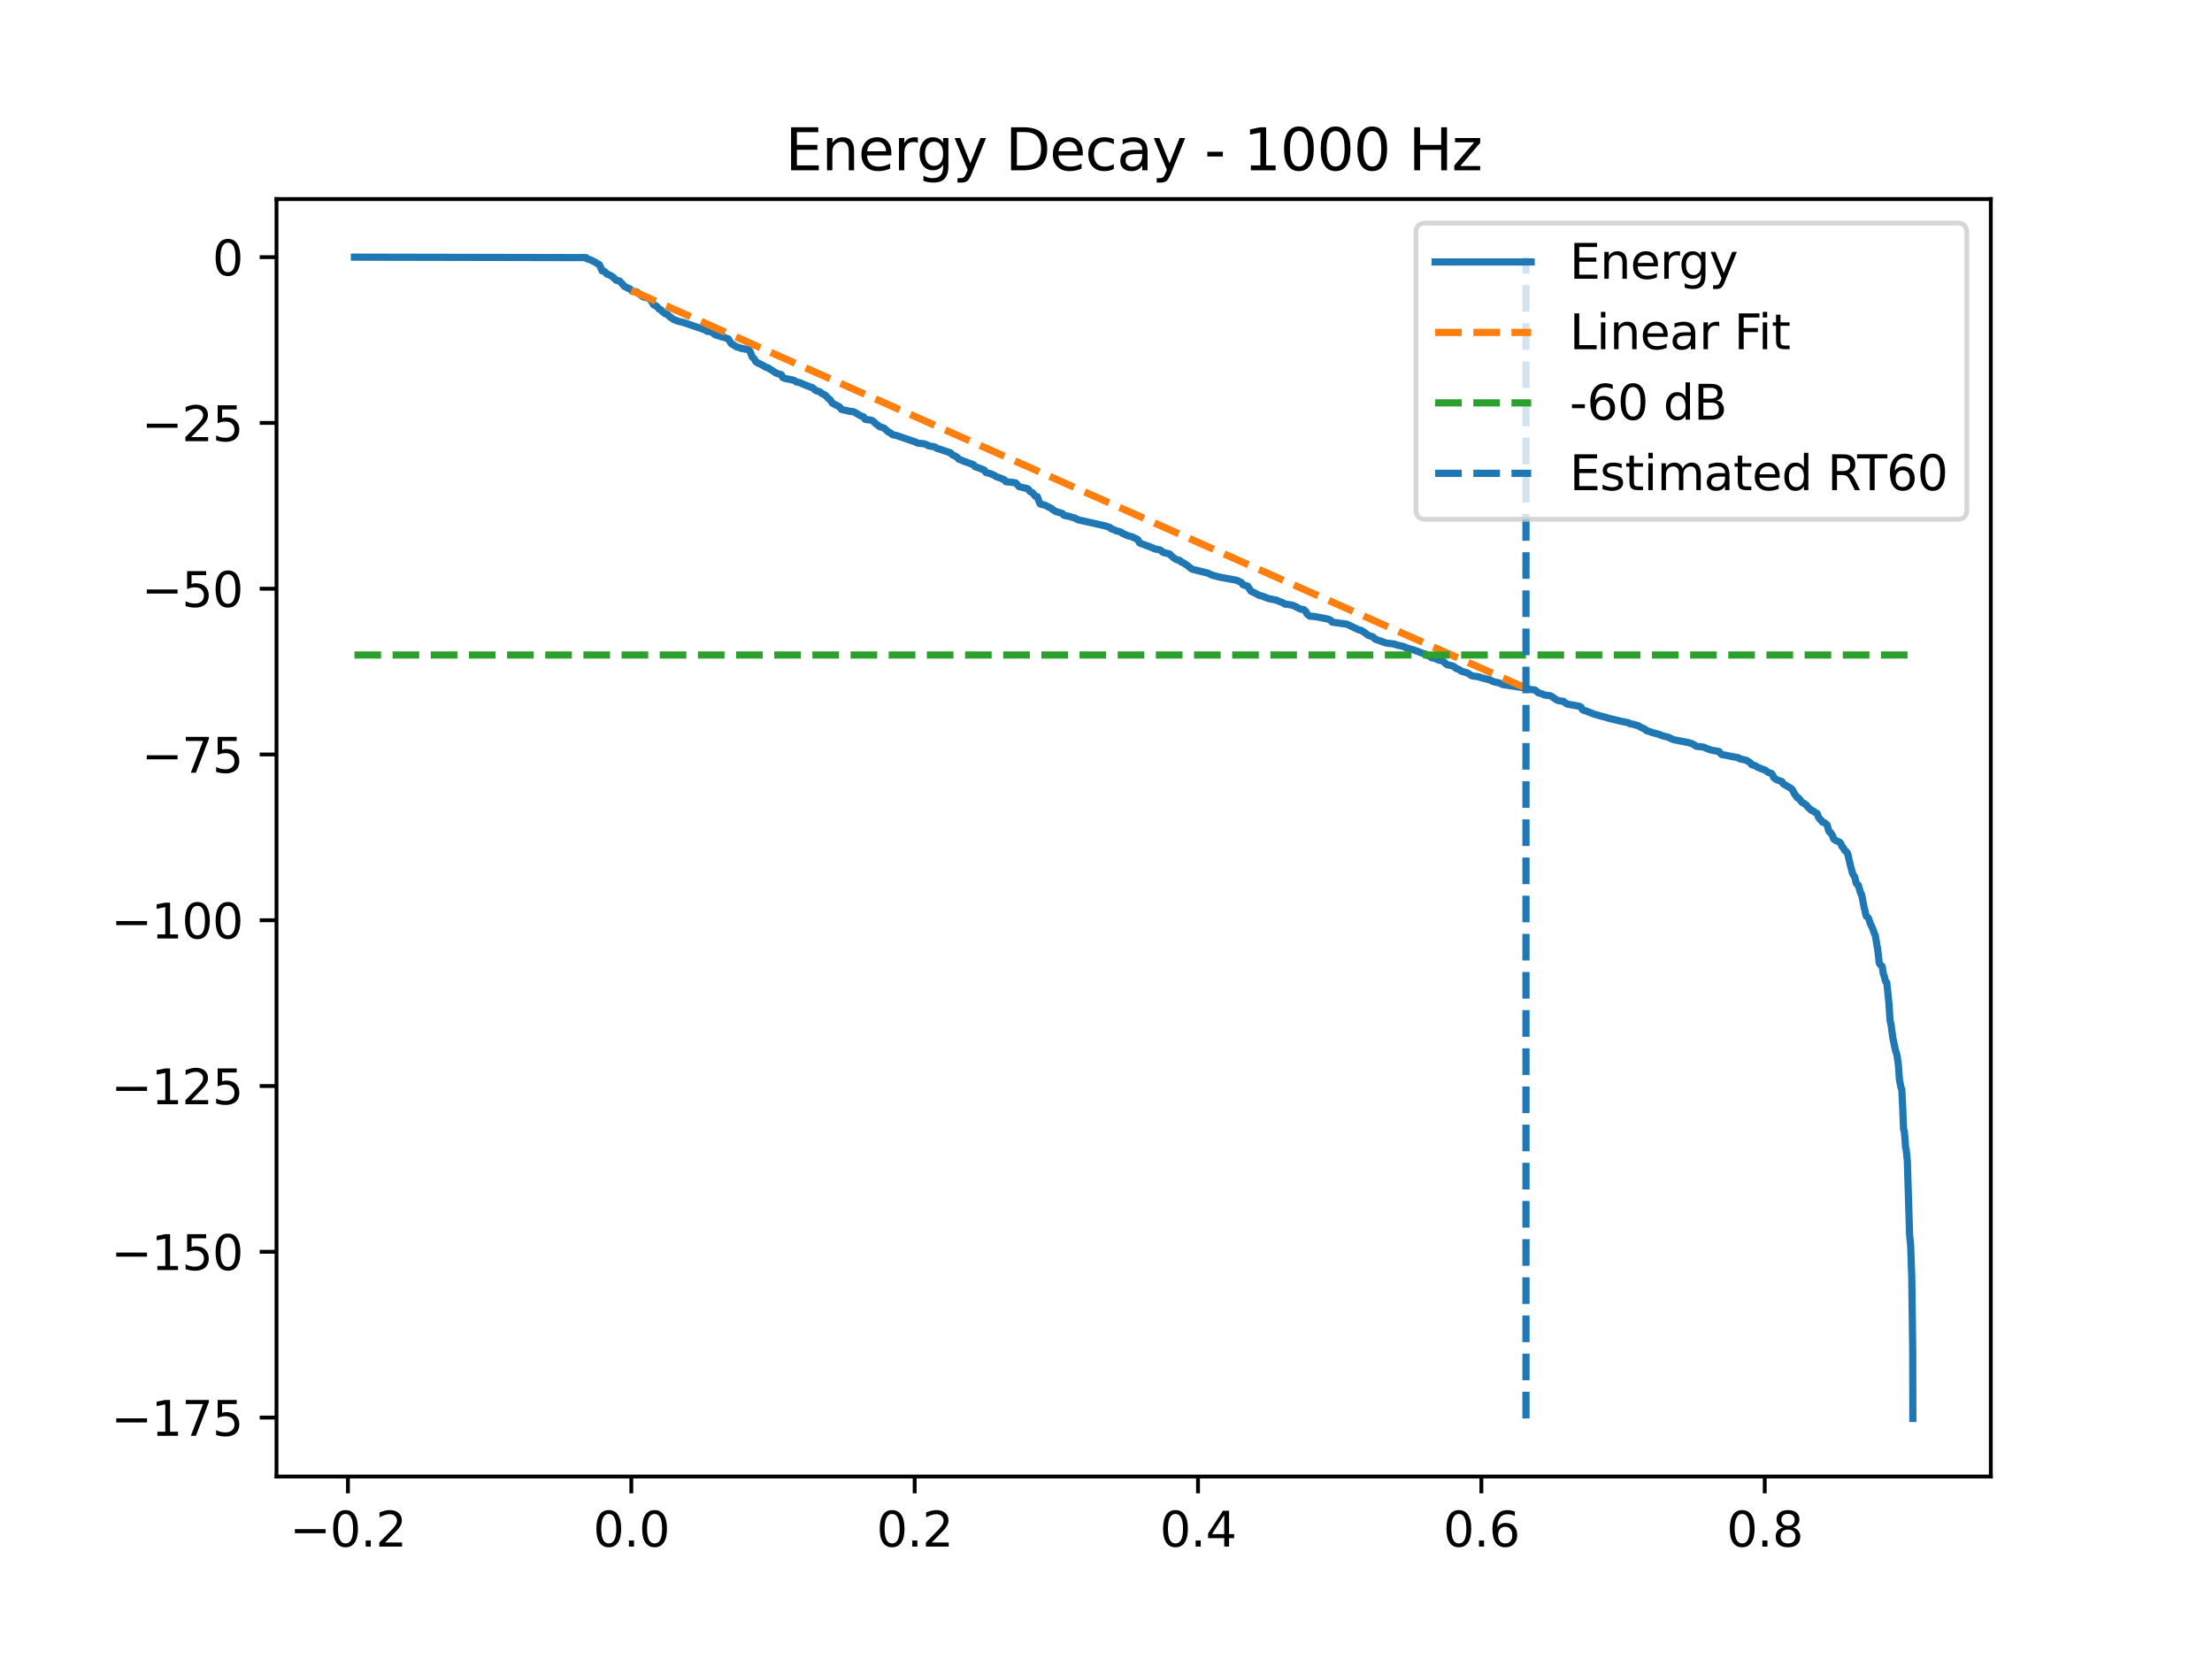 <?xml version="1.0" encoding="utf-8" standalone="no"?>
<!DOCTYPE svg PUBLIC "-//W3C//DTD SVG 1.1//EN"
  "http://www.w3.org/Graphics/SVG/1.1/DTD/svg11.dtd">
<svg xmlns:xlink="http://www.w3.org/1999/xlink" width="460.8pt" height="345.6pt" viewBox="0 0 460.8 345.6" xmlns="http://www.w3.org/2000/svg" version="1.1">
 <defs>
  <style type="text/css">*{stroke-linejoin: round; stroke-linecap: butt}</style>
 </defs>
 <g id="figure_1">
  <g id="patch_1">
   <path d="M 0 345.6 
L 460.8 345.6 
L 460.8 0 
L 0 0 
z
" style="fill: #ffffff"/>
  </g>
  <g id="axes_1">
   <g id="patch_2">
    <path d="M 57.6 307.584 
L 414.72 307.584 
L 414.72 41.472 
L 57.6 41.472 
z
" style="fill: #ffffff"/>
   </g>
   <g id="matplotlib.axis_1">
    <g id="xtick_1">
     <g id="line2d_1">
      <defs>
       <path id="m630fec8d64" d="M 0 0 
L 0 3.5 
" style="stroke: #000000; stroke-width: 0.8"/>
      </defs>
      <g>
       <use xlink:href="#m630fec8d64" x="72.486" y="307.584" style="stroke: #000000; stroke-width: 0.8"/>
      </g>
     </g>
     <g id="text_1">
      <!-- −0.2 -->
      <g transform="translate(60.345 322.182) scale(0.1 -0.1)">
       <defs>
        <path id="DejaVuSans-2212" d="M 678 2272 
L 4684 2272 
L 4684 1741 
L 678 1741 
L 678 2272 
z
" transform="scale(0.016)"/>
        <path id="DejaVuSans-30" d="M 2034 4250 
Q 1547 4250 1301 3770 
Q 1056 3291 1056 2328 
Q 1056 1369 1301 889 
Q 1547 409 2034 409 
Q 2525 409 2770 889 
Q 3016 1369 3016 2328 
Q 3016 3291 2770 3770 
Q 2525 4250 2034 4250 
z
M 2034 4750 
Q 2819 4750 3233 4129 
Q 3647 3509 3647 2328 
Q 3647 1150 3233 529 
Q 2819 -91 2034 -91 
Q 1250 -91 836 529 
Q 422 1150 422 2328 
Q 422 3509 836 4129 
Q 1250 4750 2034 4750 
z
" transform="scale(0.016)"/>
        <path id="DejaVuSans-2e" d="M 684 794 
L 1344 794 
L 1344 0 
L 684 0 
L 684 794 
z
" transform="scale(0.016)"/>
        <path id="DejaVuSans-32" d="M 1228 531 
L 3431 531 
L 3431 0 
L 469 0 
L 469 531 
Q 828 903 1448 1529 
Q 2069 2156 2228 2338 
Q 2531 2678 2651 2914 
Q 2772 3150 2772 3378 
Q 2772 3750 2511 3984 
Q 2250 4219 1831 4219 
Q 1534 4219 1204 4116 
Q 875 4013 500 3803 
L 500 4441 
Q 881 4594 1212 4672 
Q 1544 4750 1819 4750 
Q 2544 4750 2975 4387 
Q 3406 4025 3406 3419 
Q 3406 3131 3298 2873 
Q 3191 2616 2906 2266 
Q 2828 2175 2409 1742 
Q 1991 1309 1228 531 
z
" transform="scale(0.016)"/>
       </defs>
       <use xlink:href="#DejaVuSans-2212"/>
       <use xlink:href="#DejaVuSans-30" transform="translate(83.789 0)"/>
       <use xlink:href="#DejaVuSans-2e" transform="translate(147.412 0)"/>
       <use xlink:href="#DejaVuSans-32" transform="translate(179.199 0)"/>
      </g>
     </g>
    </g>
    <g id="xtick_2">
     <g id="line2d_2">
      <g>
       <use xlink:href="#m630fec8d64" x="131.514" y="307.584" style="stroke: #000000; stroke-width: 0.8"/>
      </g>
     </g>
     <g id="text_2">
      <!-- 0.0 -->
      <g transform="translate(123.563 322.182) scale(0.1 -0.1)">
       <use xlink:href="#DejaVuSans-30"/>
       <use xlink:href="#DejaVuSans-2e" transform="translate(63.623 0)"/>
       <use xlink:href="#DejaVuSans-30" transform="translate(95.41 0)"/>
      </g>
     </g>
    </g>
    <g id="xtick_3">
     <g id="line2d_3">
      <g>
       <use xlink:href="#m630fec8d64" x="190.542" y="307.584" style="stroke: #000000; stroke-width: 0.8"/>
      </g>
     </g>
     <g id="text_3">
      <!-- 0.2 -->
      <g transform="translate(182.591 322.182) scale(0.1 -0.1)">
       <use xlink:href="#DejaVuSans-30"/>
       <use xlink:href="#DejaVuSans-2e" transform="translate(63.623 0)"/>
       <use xlink:href="#DejaVuSans-32" transform="translate(95.41 0)"/>
      </g>
     </g>
    </g>
    <g id="xtick_4">
     <g id="line2d_4">
      <g>
       <use xlink:href="#m630fec8d64" x="249.57" y="307.584" style="stroke: #000000; stroke-width: 0.8"/>
      </g>
     </g>
     <g id="text_4">
      <!-- 0.4 -->
      <g transform="translate(241.619 322.182) scale(0.1 -0.1)">
       <defs>
        <path id="DejaVuSans-34" d="M 2419 4116 
L 825 1625 
L 2419 1625 
L 2419 4116 
z
M 2253 4666 
L 3047 4666 
L 3047 1625 
L 3713 1625 
L 3713 1100 
L 3047 1100 
L 3047 0 
L 2419 0 
L 2419 1100 
L 313 1100 
L 313 1709 
L 2253 4666 
z
" transform="scale(0.016)"/>
       </defs>
       <use xlink:href="#DejaVuSans-30"/>
       <use xlink:href="#DejaVuSans-2e" transform="translate(63.623 0)"/>
       <use xlink:href="#DejaVuSans-34" transform="translate(95.41 0)"/>
      </g>
     </g>
    </g>
    <g id="xtick_5">
     <g id="line2d_5">
      <g>
       <use xlink:href="#m630fec8d64" x="308.599" y="307.584" style="stroke: #000000; stroke-width: 0.8"/>
      </g>
     </g>
     <g id="text_5">
      <!-- 0.6 -->
      <g transform="translate(300.647 322.182) scale(0.1 -0.1)">
       <defs>
        <path id="DejaVuSans-36" d="M 2113 2584 
Q 1688 2584 1439 2293 
Q 1191 2003 1191 1497 
Q 1191 994 1439 701 
Q 1688 409 2113 409 
Q 2538 409 2786 701 
Q 3034 994 3034 1497 
Q 3034 2003 2786 2293 
Q 2538 2584 2113 2584 
z
M 3366 4563 
L 3366 3988 
Q 3128 4100 2886 4159 
Q 2644 4219 2406 4219 
Q 1781 4219 1451 3797 
Q 1122 3375 1075 2522 
Q 1259 2794 1537 2939 
Q 1816 3084 2150 3084 
Q 2853 3084 3261 2657 
Q 3669 2231 3669 1497 
Q 3669 778 3244 343 
Q 2819 -91 2113 -91 
Q 1303 -91 875 529 
Q 447 1150 447 2328 
Q 447 3434 972 4092 
Q 1497 4750 2381 4750 
Q 2619 4750 2861 4703 
Q 3103 4656 3366 4563 
z
" transform="scale(0.016)"/>
       </defs>
       <use xlink:href="#DejaVuSans-30"/>
       <use xlink:href="#DejaVuSans-2e" transform="translate(63.623 0)"/>
       <use xlink:href="#DejaVuSans-36" transform="translate(95.41 0)"/>
      </g>
     </g>
    </g>
    <g id="xtick_6">
     <g id="line2d_6">
      <g>
       <use xlink:href="#m630fec8d64" x="367.627" y="307.584" style="stroke: #000000; stroke-width: 0.8"/>
      </g>
     </g>
     <g id="text_6">
      <!-- 0.8 -->
      <g transform="translate(359.675 322.182) scale(0.1 -0.1)">
       <defs>
        <path id="DejaVuSans-38" d="M 2034 2216 
Q 1584 2216 1326 1975 
Q 1069 1734 1069 1313 
Q 1069 891 1326 650 
Q 1584 409 2034 409 
Q 2484 409 2743 651 
Q 3003 894 3003 1313 
Q 3003 1734 2745 1975 
Q 2488 2216 2034 2216 
z
M 1403 2484 
Q 997 2584 770 2862 
Q 544 3141 544 3541 
Q 544 4100 942 4425 
Q 1341 4750 2034 4750 
Q 2731 4750 3128 4425 
Q 3525 4100 3525 3541 
Q 3525 3141 3298 2862 
Q 3072 2584 2669 2484 
Q 3125 2378 3379 2068 
Q 3634 1759 3634 1313 
Q 3634 634 3220 271 
Q 2806 -91 2034 -91 
Q 1263 -91 848 271 
Q 434 634 434 1313 
Q 434 1759 690 2068 
Q 947 2378 1403 2484 
z
M 1172 3481 
Q 1172 3119 1398 2916 
Q 1625 2713 2034 2713 
Q 2441 2713 2670 2916 
Q 2900 3119 2900 3481 
Q 2900 3844 2670 4047 
Q 2441 4250 2034 4250 
Q 1625 4250 1398 4047 
Q 1172 3844 1172 3481 
z
" transform="scale(0.016)"/>
       </defs>
       <use xlink:href="#DejaVuSans-30"/>
       <use xlink:href="#DejaVuSans-2e" transform="translate(63.623 0)"/>
       <use xlink:href="#DejaVuSans-38" transform="translate(95.41 0)"/>
      </g>
     </g>
    </g>
   </g>
   <g id="matplotlib.axis_2">
    <g id="ytick_1">
     <g id="line2d_7">
      <defs>
       <path id="ma3a880711b" d="M 0 0 
L -3.5 0 
" style="stroke: #000000; stroke-width: 0.8"/>
      </defs>
      <g>
       <use xlink:href="#ma3a880711b" x="57.6" y="295.306" style="stroke: #000000; stroke-width: 0.8"/>
      </g>
     </g>
     <g id="text_7">
      <!-- −175 -->
      <g transform="translate(23.133 299.105) scale(0.1 -0.1)">
       <defs>
        <path id="DejaVuSans-31" d="M 794 531 
L 1825 531 
L 1825 4091 
L 703 3866 
L 703 4441 
L 1819 4666 
L 2450 4666 
L 2450 531 
L 3481 531 
L 3481 0 
L 794 0 
L 794 531 
z
" transform="scale(0.016)"/>
        <path id="DejaVuSans-37" d="M 525 4666 
L 3525 4666 
L 3525 4397 
L 1831 0 
L 1172 0 
L 2766 4134 
L 525 4134 
L 525 4666 
z
" transform="scale(0.016)"/>
        <path id="DejaVuSans-35" d="M 691 4666 
L 3169 4666 
L 3169 4134 
L 1269 4134 
L 1269 2991 
Q 1406 3038 1543 3061 
Q 1681 3084 1819 3084 
Q 2600 3084 3056 2656 
Q 3513 2228 3513 1497 
Q 3513 744 3044 326 
Q 2575 -91 1722 -91 
Q 1428 -91 1123 -41 
Q 819 9 494 109 
L 494 744 
Q 775 591 1075 516 
Q 1375 441 1709 441 
Q 2250 441 2565 725 
Q 2881 1009 2881 1497 
Q 2881 1984 2565 2268 
Q 2250 2553 1709 2553 
Q 1456 2553 1204 2497 
Q 953 2441 691 2322 
L 691 4666 
z
" transform="scale(0.016)"/>
       </defs>
       <use xlink:href="#DejaVuSans-2212"/>
       <use xlink:href="#DejaVuSans-31" transform="translate(83.789 0)"/>
       <use xlink:href="#DejaVuSans-37" transform="translate(147.412 0)"/>
       <use xlink:href="#DejaVuSans-35" transform="translate(211.035 0)"/>
      </g>
     </g>
    </g>
    <g id="ytick_2">
     <g id="line2d_8">
      <g>
       <use xlink:href="#ma3a880711b" x="57.6" y="260.772" style="stroke: #000000; stroke-width: 0.8"/>
      </g>
     </g>
     <g id="text_8">
      <!-- −150 -->
      <g transform="translate(23.133 264.571) scale(0.1 -0.1)">
       <use xlink:href="#DejaVuSans-2212"/>
       <use xlink:href="#DejaVuSans-31" transform="translate(83.789 0)"/>
       <use xlink:href="#DejaVuSans-35" transform="translate(147.412 0)"/>
       <use xlink:href="#DejaVuSans-30" transform="translate(211.035 0)"/>
      </g>
     </g>
    </g>
    <g id="ytick_3">
     <g id="line2d_9">
      <g>
       <use xlink:href="#ma3a880711b" x="57.6" y="226.238" style="stroke: #000000; stroke-width: 0.8"/>
      </g>
     </g>
     <g id="text_9">
      <!-- −125 -->
      <g transform="translate(23.133 230.037) scale(0.1 -0.1)">
       <use xlink:href="#DejaVuSans-2212"/>
       <use xlink:href="#DejaVuSans-31" transform="translate(83.789 0)"/>
       <use xlink:href="#DejaVuSans-32" transform="translate(147.412 0)"/>
       <use xlink:href="#DejaVuSans-35" transform="translate(211.035 0)"/>
      </g>
     </g>
    </g>
    <g id="ytick_4">
     <g id="line2d_10">
      <g>
       <use xlink:href="#ma3a880711b" x="57.6" y="191.704" style="stroke: #000000; stroke-width: 0.8"/>
      </g>
     </g>
     <g id="text_10">
      <!-- −100 -->
      <g transform="translate(23.133 195.503) scale(0.1 -0.1)">
       <use xlink:href="#DejaVuSans-2212"/>
       <use xlink:href="#DejaVuSans-31" transform="translate(83.789 0)"/>
       <use xlink:href="#DejaVuSans-30" transform="translate(147.412 0)"/>
       <use xlink:href="#DejaVuSans-30" transform="translate(211.035 0)"/>
      </g>
     </g>
    </g>
    <g id="ytick_5">
     <g id="line2d_11">
      <g>
       <use xlink:href="#ma3a880711b" x="57.6" y="157.17" style="stroke: #000000; stroke-width: 0.8"/>
      </g>
     </g>
     <g id="text_11">
      <!-- −75 -->
      <g transform="translate(29.495 160.969) scale(0.1 -0.1)">
       <use xlink:href="#DejaVuSans-2212"/>
       <use xlink:href="#DejaVuSans-37" transform="translate(83.789 0)"/>
       <use xlink:href="#DejaVuSans-35" transform="translate(147.412 0)"/>
      </g>
     </g>
    </g>
    <g id="ytick_6">
     <g id="line2d_12">
      <g>
       <use xlink:href="#ma3a880711b" x="57.6" y="122.636" style="stroke: #000000; stroke-width: 0.8"/>
      </g>
     </g>
     <g id="text_12">
      <!-- −50 -->
      <g transform="translate(29.495 126.435) scale(0.1 -0.1)">
       <use xlink:href="#DejaVuSans-2212"/>
       <use xlink:href="#DejaVuSans-35" transform="translate(83.789 0)"/>
       <use xlink:href="#DejaVuSans-30" transform="translate(147.412 0)"/>
      </g>
     </g>
    </g>
    <g id="ytick_7">
     <g id="line2d_13">
      <g>
       <use xlink:href="#ma3a880711b" x="57.6" y="88.102" style="stroke: #000000; stroke-width: 0.8"/>
      </g>
     </g>
     <g id="text_13">
      <!-- −25 -->
      <g transform="translate(29.495 91.901) scale(0.1 -0.1)">
       <use xlink:href="#DejaVuSans-2212"/>
       <use xlink:href="#DejaVuSans-32" transform="translate(83.789 0)"/>
       <use xlink:href="#DejaVuSans-35" transform="translate(147.412 0)"/>
      </g>
     </g>
    </g>
    <g id="ytick_8">
     <g id="line2d_14">
      <g>
       <use xlink:href="#ma3a880711b" x="57.6" y="53.568" style="stroke: #000000; stroke-width: 0.8"/>
      </g>
     </g>
     <g id="text_14">
      <!-- 0 -->
      <g transform="translate(44.237 57.367) scale(0.1 -0.1)">
       <use xlink:href="#DejaVuSans-30"/>
      </g>
     </g>
    </g>
   </g>
   <g id="line2d_15">
    <path d="M 73.833 53.568 
L 122.113 53.665 
L 122.346 53.946 
L 123.078 54.145 
L 123.49 54.397 
L 124.111 54.663 
L 124.296 54.836 
L 124.621 55.002 
L 124.867 55.149 
L 125.144 55.753 
L 125.199 55.842 
L 125.433 56.417 
L 125.882 56.548 
L 126.079 56.69 
L 126.466 57.114 
L 126.817 57.224 
L 127.056 57.33 
L 127.444 57.549 
L 127.628 57.662 
L 128.378 58.392 
L 129.055 58.532 
L 129.879 59.423 
L 130.082 59.676 
L 130.358 59.791 
L 130.826 60.036 
L 131.391 60.279 
L 131.686 60.661 
L 132.615 60.805 
L 133.998 61.854 
L 135.154 62.12 
L 135.634 62.617 
L 136.2 63.523 
L 136.421 63.616 
L 136.704 63.736 
L 137.159 64.184 
L 137.343 64.408 
L 137.651 64.52 
L 137.909 64.842 
L 138.579 65.373 
L 139.016 65.482 
L 139.538 65.995 
L 139.729 66.132 
L 140.412 66.601 
L 140.897 66.747 
L 141.1 66.877 
L 142.391 67.187 
L 146.991 68.764 
L 147.267 69.009 
L 148.214 69.123 
L 148.952 69.733 
L 149.493 69.908 
L 149.727 69.961 
L 150.047 70.066 
L 150.243 70.152 
L 150.901 70.28 
L 151.313 70.475 
L 151.707 70.581 
L 152.359 71.616 
L 152.783 71.825 
L 153.398 72.259 
L 153.853 72.37 
L 154.142 72.463 
L 154.369 72.574 
L 154.855 72.625 
L 155.267 72.738 
L 155.759 72.752 
L 155.98 72.858 
L 156.263 73.239 
L 156.595 74.069 
L 156.767 74.469 
L 156.958 74.577 
L 157.228 74.924 
L 157.419 75.305 
L 157.892 75.637 
L 158.526 75.892 
L 158.735 76.046 
L 158.993 76.157 
L 159.313 76.365 
L 159.497 76.498 
L 159.694 76.541 
L 160.069 76.655 
L 160.235 76.826 
L 160.469 76.92 
L 161.446 77.558 
L 161.612 77.709 
L 162.768 78.062 
L 163.045 78.621 
L 163.562 78.855 
L 164.207 78.975 
L 165.086 79.153 
L 165.474 79.275 
L 165.861 79.544 
L 166.759 79.761 
L 166.962 79.854 
L 167.208 79.989 
L 167.386 80.079 
L 167.78 80.196 
L 167.983 80.333 
L 168.425 80.442 
L 168.653 80.586 
L 169.225 80.737 
L 169.95 81.357 
L 170.282 81.466 
L 170.645 81.565 
L 170.909 81.715 
L 171.131 81.934 
L 171.469 82.107 
L 171.887 82.299 
L 172.145 82.542 
L 172.373 82.822 
L 172.619 83.07 
L 172.926 83.269 
L 173.307 83.866 
L 173.387 83.975 
L 173.572 84.086 
L 174.697 84.649 
L 174.888 84.758 
L 175.281 85.274 
L 175.681 85.4 
L 176.333 85.511 
L 176.806 85.659 
L 177.87 85.78 
L 179.253 86.611 
L 179.887 86.826 
L 180.157 87.306 
L 180.323 87.383 
L 181.319 87.499 
L 181.676 87.609 
L 181.959 87.805 
L 182.1 87.921 
L 182.389 88.224 
L 183.022 88.687 
L 183.225 88.872 
L 184.148 89.169 
L 185.045 89.978 
L 185.396 90.121 
L 185.968 90.575 
L 186.656 90.69 
L 190.69 92.066 
L 190.887 92.184 
L 191.139 92.298 
L 192.645 92.466 
L 193.266 92.754 
L 193.481 92.89 
L 194.699 93.079 
L 195.24 93.443 
L 195.689 93.553 
L 195.898 93.613 
L 197.995 94.326 
L 198.339 94.708 
L 198.892 94.969 
L 199.206 95.148 
L 199.39 95.25 
L 199.643 95.57 
L 199.821 95.7 
L 200.036 95.75 
L 200.823 96.104 
L 201.081 96.182 
L 202.815 96.817 
L 203.147 97.232 
L 203.498 97.342 
L 204.377 97.66 
L 205.053 97.943 
L 205.238 98.243 
L 205.422 98.447 
L 205.89 98.567 
L 206.099 98.609 
L 206.437 98.723 
L 206.916 98.919 
L 207.513 99.258 
L 207.722 99.386 
L 208.054 99.47 
L 209.204 99.934 
L 209.548 100.357 
L 210.852 100.482 
L 211.583 100.594 
L 211.983 101.012 
L 212.124 101.181 
L 212.303 101.378 
L 214.061 101.806 
L 214.221 101.913 
L 214.504 102.311 
L 214.652 102.42 
L 214.842 102.533 
L 215.113 102.655 
L 215.642 103.352 
L 216.097 103.461 
L 216.509 104.636 
L 216.693 104.964 
L 216.951 105.074 
L 217.646 105.212 
L 219.159 105.99 
L 219.38 106.223 
L 219.958 106.564 
L 221.298 106.953 
L 221.643 107.355 
L 222.786 107.586 
L 223.414 107.787 
L 223.856 107.894 
L 224.514 108.264 
L 230.343 109.576 
L 230.558 109.668 
L 231.235 109.88 
L 231.493 110.177 
L 231.911 110.288 
L 232.501 110.566 
L 232.76 110.638 
L 233.455 110.816 
L 233.823 111.099 
L 234.961 111.603 
L 235.164 111.669 
L 235.871 111.825 
L 236.105 111.986 
L 236.713 112.233 
L 237.095 112.494 
L 237.365 113.053 
L 237.488 113.166 
L 237.998 113.332 
L 240.175 114.152 
L 240.427 114.322 
L 240.821 114.386 
L 241.639 114.564 
L 241.835 114.676 
L 242.266 115.066 
L 243.661 115.413 
L 243.889 115.67 
L 244.602 116.286 
L 244.891 116.466 
L 245.211 116.625 
L 245.469 116.657 
L 245.777 116.76 
L 246.072 117.086 
L 246.478 117.215 
L 246.668 117.351 
L 246.957 117.557 
L 247.222 117.693 
L 247.83 118.194 
L 248.058 118.356 
L 248.212 118.489 
L 248.414 118.591 
L 251.716 119.416 
L 252.012 119.584 
L 252.257 119.704 
L 252.485 119.771 
L 252.749 119.882 
L 252.995 119.938 
L 253.506 120.081 
L 253.844 120.177 
L 257.576 120.873 
L 257.779 120.947 
L 258.566 121.33 
L 258.966 121.829 
L 259.199 121.914 
L 259.907 122.104 
L 260.589 123.134 
L 262.2 123.947 
L 262.384 124.053 
L 262.76 124.119 
L 264.106 124.636 
L 264.315 124.696 
L 265.988 125.05 
L 266.713 125.371 
L 267.131 125.501 
L 267.66 125.845 
L 267.986 125.869 
L 269.314 126.093 
L 269.505 126.175 
L 270.605 126.737 
L 270.888 126.879 
L 271.571 126.99 
L 272.007 127.358 
L 272.29 127.908 
L 272.88 128.377 
L 273.557 128.397 
L 274.528 128.548 
L 274.866 128.608 
L 276.686 128.983 
L 276.926 129.08 
L 277.185 129.203 
L 277.437 129.532 
L 277.596 129.622 
L 280.572 130.027 
L 282.878 131.123 
L 283.143 131.237 
L 283.481 131.283 
L 283.764 131.444 
L 284.366 131.855 
L 284.575 131.995 
L 284.969 132.315 
L 285.664 132.567 
L 285.848 132.605 
L 286.088 132.727 
L 286.358 133.062 
L 286.611 133.196 
L 288.658 133.927 
L 289.876 134.098 
L 290.49 134.159 
L 290.749 134.291 
L 290.97 134.36 
L 292.507 134.717 
L 292.796 134.889 
L 293.46 135.097 
L 293.737 135.219 
L 294.118 135.281 
L 294.518 135.402 
L 295.741 135.85 
L 296.356 136.096 
L 296.928 136.235 
L 297.537 136.618 
L 298.053 136.793 
L 298.25 137.037 
L 298.674 137.092 
L 299.117 137.203 
L 299.332 137.36 
L 299.806 137.523 
L 300.353 137.629 
L 300.704 137.817 
L 300.913 138.013 
L 301.128 138.209 
L 301.503 138.49 
L 302.099 138.607 
L 302.554 138.703 
L 302.966 138.919 
L 303.341 139.258 
L 303.864 139.434 
L 304.479 139.843 
L 305.659 140.17 
L 306.606 140.781 
L 307.4 140.901 
L 307.689 140.929 
L 308.223 141.044 
L 308.482 141.16 
L 310.474 141.653 
L 310.794 141.875 
L 311.556 142.118 
L 312.189 142.23 
L 312.835 142.498 
L 313.013 142.606 
L 316.481 143.133 
L 316.856 143.196 
L 317.551 143.313 
L 318.756 143.619 
L 319.752 143.743 
L 320.478 144.333 
L 320.884 144.44 
L 321.154 144.531 
L 321.492 144.652 
L 321.818 144.798 
L 322.925 144.926 
L 323.3 145.126 
L 324.278 145.805 
L 324.585 145.919 
L 324.819 145.99 
L 325.698 146.104 
L 325.963 146.337 
L 326.11 146.445 
L 326.412 146.66 
L 328.594 147.046 
L 329.16 147.173 
L 329.351 147.3 
L 329.603 147.778 
L 329.935 147.997 
L 330.408 148.109 
L 331.042 148.359 
L 331.269 148.438 
L 331.576 148.557 
L 331.792 148.681 
L 333.157 149.065 
L 333.501 149.177 
L 333.907 149.279 
L 334.343 149.391 
L 335.432 149.717 
L 336.077 149.856 
L 337.35 150.178 
L 339.256 150.566 
L 339.484 150.743 
L 339.736 150.795 
L 340.418 150.933 
L 340.677 151.04 
L 341.267 151.174 
L 341.968 151.603 
L 342.552 151.808 
L 342.859 152.084 
L 343.025 152.221 
L 343.56 152.381 
L 343.849 152.462 
L 344.046 152.569 
L 344.231 152.609 
L 345.737 153.026 
L 346.038 153.181 
L 346.702 153.381 
L 347.483 153.545 
L 348.067 153.848 
L 348.406 153.988 
L 348.645 154.084 
L 351.947 154.735 
L 352.126 154.827 
L 352.648 154.987 
L 353.374 155.469 
L 354.923 155.636 
L 355.237 155.796 
L 355.575 155.929 
L 355.772 156.028 
L 356.159 156.143 
L 356.553 156.274 
L 358.071 156.543 
L 358.496 157.034 
L 358.674 157.192 
L 359.332 157.305 
L 362.13 157.85 
L 362.345 158.042 
L 363.808 158.392 
L 364.644 158.911 
L 364.884 159.287 
L 365.647 159.504 
L 366.034 159.77 
L 367.11 160.23 
L 367.332 160.303 
L 367.707 160.418 
L 368.248 160.839 
L 368.506 160.952 
L 369.041 161.144 
L 369.299 161.478 
L 369.484 161.972 
L 369.662 162.069 
L 369.84 162.26 
L 370.154 162.444 
L 371.205 162.814 
L 371.507 163.299 
L 372.951 164.156 
L 373.136 164.279 
L 373.376 164.493 
L 373.591 164.912 
L 373.646 165.046 
L 373.843 165.389 
L 374.058 165.724 
L 374.194 165.833 
L 374.396 166.179 
L 374.71 166.284 
L 375.393 167.147 
L 375.602 167.265 
L 375.86 167.378 
L 375.971 167.485 
L 376.204 167.652 
L 376.346 167.759 
L 376.665 168.187 
L 377.225 168.677 
L 377.366 168.824 
L 377.741 168.931 
L 377.932 169.131 
L 378.565 169.489 
L 378.848 170.305 
L 378.977 170.405 
L 379.162 170.726 
L 379.377 170.842 
L 379.666 171.272 
L 379.961 171.339 
L 380.201 171.47 
L 380.625 171.855 
L 380.945 173.032 
L 381.105 173.309 
L 381.332 173.42 
L 381.793 174.19 
L 381.978 174.766 
L 382.242 174.965 
L 382.408 175.078 
L 382.568 175.16 
L 382.962 175.332 
L 383.165 175.4 
L 383.306 175.53 
L 383.527 175.816 
L 383.706 176.341 
L 383.902 176.479 
L 384.333 177.213 
L 384.536 177.324 
L 384.825 177.678 
L 384.892 177.778 
L 385.526 180.497 
L 385.575 180.638 
L 385.895 181.87 
L 385.962 182.027 
L 386.288 182.582 
L 386.38 182.69 
L 386.676 183.971 
L 386.854 184.2 
L 387.118 184.394 
L 387.469 185.617 
L 387.629 186.104 
L 387.758 186.21 
L 387.899 186.795 
L 388.385 189.304 
L 388.459 189.414 
L 388.563 189.998 
L 388.735 190.767 
L 388.852 190.875 
L 389 191.026 
L 389.141 191.157 
L 389.252 191.324 
L 389.664 192.475 
L 389.744 192.671 
L 390.156 193.535 
L 390.217 193.726 
L 390.488 194.534 
L 390.648 194.784 
L 391.053 197.242 
L 391.127 197.483 
L 391.478 200.591 
L 391.619 200.853 
L 392.093 201.356 
L 392.332 202.851 
L 392.498 203.296 
L 392.794 204.423 
L 393.052 204.715 
L 393.482 208.838 
L 393.722 212.312 
L 393.765 212.71 
L 393.919 213.371 
L 393.956 213.547 
L 394.318 216.254 
L 394.878 218.866 
L 394.933 218.966 
L 395.198 219.889 
L 395.425 221.578 
L 395.499 222.298 
L 395.69 224.977 
L 395.72 225.064 
L 396.015 226.617 
L 396.181 226.897 
L 396.36 230.624 
L 396.544 235.257 
L 396.661 235.456 
L 396.784 236.499 
L 396.969 239.107 
L 397.067 239.27 
L 397.331 241.831 
L 397.805 257.265 
L 398.026 259.449 
L 398.254 266.033 
L 398.45 281.002 
L 398.481 295.488 
L 398.481 295.488 
" clip-path="url(#p63296c56bc)" style="fill: none; stroke: #1f77b4; stroke-width: 1.5; stroke-linecap: square"/>
   </g>
   <g id="line2d_16">
    <path d="M 131.514 60.487 
L 317.889 143.356 
" clip-path="url(#p63296c56bc)" style="fill: none; stroke-dasharray: 5.55,2.4; stroke-dashoffset: 0; stroke: #ff7f0e; stroke-width: 1.5"/>
   </g>
   <g id="line2d_17">
    <path d="M 73.833 136.45 
L 398.487 136.45 
L 398.487 136.45 
" clip-path="url(#p63296c56bc)" style="fill: none; stroke-dasharray: 5.55,2.4; stroke-dashoffset: 0; stroke: #2ca02c; stroke-width: 1.5"/>
   </g>
   <g id="LineCollection_1">
    <path d="M 317.889 295.488 
L 317.889 53.568 
" clip-path="url(#p63296c56bc)" style="fill: none; stroke-dasharray: 5.55,2.4; stroke-dashoffset: 0; stroke: #1f77b4; stroke-width: 1.5"/>
   </g>
   <g id="patch_3">
    <path d="M 57.6 307.584 
L 57.6 41.472 
" style="fill: none; stroke: #000000; stroke-width: 0.8; stroke-linejoin: miter; stroke-linecap: square"/>
   </g>
   <g id="patch_4">
    <path d="M 414.72 307.584 
L 414.72 41.472 
" style="fill: none; stroke: #000000; stroke-width: 0.8; stroke-linejoin: miter; stroke-linecap: square"/>
   </g>
   <g id="patch_5">
    <path d="M 57.6 307.584 
L 414.72 307.584 
" style="fill: none; stroke: #000000; stroke-width: 0.8; stroke-linejoin: miter; stroke-linecap: square"/>
   </g>
   <g id="patch_6">
    <path d="M 57.6 41.472 
L 414.72 41.472 
" style="fill: none; stroke: #000000; stroke-width: 0.8; stroke-linejoin: miter; stroke-linecap: square"/>
   </g>
   <g id="text_15">
    <!-- Energy Decay - 1000 Hz -->
    <g transform="translate(163.59 35.472) scale(0.12 -0.12)">
     <defs>
      <path id="DejaVuSans-45" d="M 628 4666 
L 3578 4666 
L 3578 4134 
L 1259 4134 
L 1259 2753 
L 3481 2753 
L 3481 2222 
L 1259 2222 
L 1259 531 
L 3634 531 
L 3634 0 
L 628 0 
L 628 4666 
z
" transform="scale(0.016)"/>
      <path id="DejaVuSans-6e" d="M 3513 2113 
L 3513 0 
L 2938 0 
L 2938 2094 
Q 2938 2591 2744 2837 
Q 2550 3084 2163 3084 
Q 1697 3084 1428 2787 
Q 1159 2491 1159 1978 
L 1159 0 
L 581 0 
L 581 3500 
L 1159 3500 
L 1159 2956 
Q 1366 3272 1645 3428 
Q 1925 3584 2291 3584 
Q 2894 3584 3203 3211 
Q 3513 2838 3513 2113 
z
" transform="scale(0.016)"/>
      <path id="DejaVuSans-65" d="M 3597 1894 
L 3597 1613 
L 953 1613 
Q 991 1019 1311 708 
Q 1631 397 2203 397 
Q 2534 397 2845 478 
Q 3156 559 3463 722 
L 3463 178 
Q 3153 47 2828 -22 
Q 2503 -91 2169 -91 
Q 1331 -91 842 396 
Q 353 884 353 1716 
Q 353 2575 817 3079 
Q 1281 3584 2069 3584 
Q 2775 3584 3186 3129 
Q 3597 2675 3597 1894 
z
M 3022 2063 
Q 3016 2534 2758 2815 
Q 2500 3097 2075 3097 
Q 1594 3097 1305 2825 
Q 1016 2553 972 2059 
L 3022 2063 
z
" transform="scale(0.016)"/>
      <path id="DejaVuSans-72" d="M 2631 2963 
Q 2534 3019 2420 3045 
Q 2306 3072 2169 3072 
Q 1681 3072 1420 2755 
Q 1159 2438 1159 1844 
L 1159 0 
L 581 0 
L 581 3500 
L 1159 3500 
L 1159 2956 
Q 1341 3275 1631 3429 
Q 1922 3584 2338 3584 
Q 2397 3584 2469 3576 
Q 2541 3569 2628 3553 
L 2631 2963 
z
" transform="scale(0.016)"/>
      <path id="DejaVuSans-67" d="M 2906 1791 
Q 2906 2416 2648 2759 
Q 2391 3103 1925 3103 
Q 1463 3103 1205 2759 
Q 947 2416 947 1791 
Q 947 1169 1205 825 
Q 1463 481 1925 481 
Q 2391 481 2648 825 
Q 2906 1169 2906 1791 
z
M 3481 434 
Q 3481 -459 3084 -895 
Q 2688 -1331 1869 -1331 
Q 1566 -1331 1297 -1286 
Q 1028 -1241 775 -1147 
L 775 -588 
Q 1028 -725 1275 -790 
Q 1522 -856 1778 -856 
Q 2344 -856 2625 -561 
Q 2906 -266 2906 331 
L 2906 616 
Q 2728 306 2450 153 
Q 2172 0 1784 0 
Q 1141 0 747 490 
Q 353 981 353 1791 
Q 353 2603 747 3093 
Q 1141 3584 1784 3584 
Q 2172 3584 2450 3431 
Q 2728 3278 2906 2969 
L 2906 3500 
L 3481 3500 
L 3481 434 
z
" transform="scale(0.016)"/>
      <path id="DejaVuSans-79" d="M 2059 -325 
Q 1816 -950 1584 -1140 
Q 1353 -1331 966 -1331 
L 506 -1331 
L 506 -850 
L 844 -850 
Q 1081 -850 1212 -737 
Q 1344 -625 1503 -206 
L 1606 56 
L 191 3500 
L 800 3500 
L 1894 763 
L 2988 3500 
L 3597 3500 
L 2059 -325 
z
" transform="scale(0.016)"/>
      <path id="DejaVuSans-20" transform="scale(0.016)"/>
      <path id="DejaVuSans-44" d="M 1259 4147 
L 1259 519 
L 2022 519 
Q 2988 519 3436 956 
Q 3884 1394 3884 2338 
Q 3884 3275 3436 3711 
Q 2988 4147 2022 4147 
L 1259 4147 
z
M 628 4666 
L 1925 4666 
Q 3281 4666 3915 4102 
Q 4550 3538 4550 2338 
Q 4550 1131 3912 565 
Q 3275 0 1925 0 
L 628 0 
L 628 4666 
z
" transform="scale(0.016)"/>
      <path id="DejaVuSans-63" d="M 3122 3366 
L 3122 2828 
Q 2878 2963 2633 3030 
Q 2388 3097 2138 3097 
Q 1578 3097 1268 2742 
Q 959 2388 959 1747 
Q 959 1106 1268 751 
Q 1578 397 2138 397 
Q 2388 397 2633 464 
Q 2878 531 3122 666 
L 3122 134 
Q 2881 22 2623 -34 
Q 2366 -91 2075 -91 
Q 1284 -91 818 406 
Q 353 903 353 1747 
Q 353 2603 823 3093 
Q 1294 3584 2113 3584 
Q 2378 3584 2631 3529 
Q 2884 3475 3122 3366 
z
" transform="scale(0.016)"/>
      <path id="DejaVuSans-61" d="M 2194 1759 
Q 1497 1759 1228 1600 
Q 959 1441 959 1056 
Q 959 750 1161 570 
Q 1363 391 1709 391 
Q 2188 391 2477 730 
Q 2766 1069 2766 1631 
L 2766 1759 
L 2194 1759 
z
M 3341 1997 
L 3341 0 
L 2766 0 
L 2766 531 
Q 2569 213 2275 61 
Q 1981 -91 1556 -91 
Q 1019 -91 701 211 
Q 384 513 384 1019 
Q 384 1609 779 1909 
Q 1175 2209 1959 2209 
L 2766 2209 
L 2766 2266 
Q 2766 2663 2505 2880 
Q 2244 3097 1772 3097 
Q 1472 3097 1187 3025 
Q 903 2953 641 2809 
L 641 3341 
Q 956 3463 1253 3523 
Q 1550 3584 1831 3584 
Q 2591 3584 2966 3190 
Q 3341 2797 3341 1997 
z
" transform="scale(0.016)"/>
      <path id="DejaVuSans-2d" d="M 313 2009 
L 1997 2009 
L 1997 1497 
L 313 1497 
L 313 2009 
z
" transform="scale(0.016)"/>
      <path id="DejaVuSans-48" d="M 628 4666 
L 1259 4666 
L 1259 2753 
L 3553 2753 
L 3553 4666 
L 4184 4666 
L 4184 0 
L 3553 0 
L 3553 2222 
L 1259 2222 
L 1259 0 
L 628 0 
L 628 4666 
z
" transform="scale(0.016)"/>
      <path id="DejaVuSans-7a" d="M 353 3500 
L 3084 3500 
L 3084 2975 
L 922 459 
L 3084 459 
L 3084 0 
L 275 0 
L 275 525 
L 2438 3041 
L 353 3041 
L 353 3500 
z
" transform="scale(0.016)"/>
     </defs>
     <use xlink:href="#DejaVuSans-45"/>
     <use xlink:href="#DejaVuSans-6e" transform="translate(63.184 0)"/>
     <use xlink:href="#DejaVuSans-65" transform="translate(126.562 0)"/>
     <use xlink:href="#DejaVuSans-72" transform="translate(188.086 0)"/>
     <use xlink:href="#DejaVuSans-67" transform="translate(227.449 0)"/>
     <use xlink:href="#DejaVuSans-79" transform="translate(290.926 0)"/>
     <use xlink:href="#DejaVuSans-20" transform="translate(350.105 0)"/>
     <use xlink:href="#DejaVuSans-44" transform="translate(381.893 0)"/>
     <use xlink:href="#DejaVuSans-65" transform="translate(458.895 0)"/>
     <use xlink:href="#DejaVuSans-63" transform="translate(520.418 0)"/>
     <use xlink:href="#DejaVuSans-61" transform="translate(575.398 0)"/>
     <use xlink:href="#DejaVuSans-79" transform="translate(636.678 0)"/>
     <use xlink:href="#DejaVuSans-20" transform="translate(695.857 0)"/>
     <use xlink:href="#DejaVuSans-2d" transform="translate(727.645 0)"/>
     <use xlink:href="#DejaVuSans-20" transform="translate(763.729 0)"/>
     <use xlink:href="#DejaVuSans-31" transform="translate(795.516 0)"/>
     <use xlink:href="#DejaVuSans-30" transform="translate(859.139 0)"/>
     <use xlink:href="#DejaVuSans-30" transform="translate(922.762 0)"/>
     <use xlink:href="#DejaVuSans-30" transform="translate(986.385 0)"/>
     <use xlink:href="#DejaVuSans-20" transform="translate(1050.008 0)"/>
     <use xlink:href="#DejaVuSans-48" transform="translate(1081.795 0)"/>
     <use xlink:href="#DejaVuSans-7a" transform="translate(1156.99 0)"/>
    </g>
   </g>
   <g id="legend_1">
    <g id="patch_7">
     <path d="M 296.968 108.184 
L 407.72 108.184 
Q 409.72 108.184 409.72 106.184 
L 409.72 48.472 
Q 409.72 46.472 407.72 46.472 
L 296.968 46.472 
Q 294.968 46.472 294.968 48.472 
L 294.968 106.184 
Q 294.968 108.184 296.968 108.184 
z
" style="fill: #ffffff; opacity: 0.8; stroke: #cccccc; stroke-linejoin: miter"/>
    </g>
    <g id="line2d_18">
     <path d="M 298.968 54.57 
L 308.968 54.57 
L 318.968 54.57 
" style="fill: none; stroke: #1f77b4; stroke-width: 1.5; stroke-linecap: square"/>
    </g>
    <g id="text_16">
     <!-- Energy -->
     <g transform="translate(326.968 58.07) scale(0.1 -0.1)">
      <use xlink:href="#DejaVuSans-45"/>
      <use xlink:href="#DejaVuSans-6e" transform="translate(63.184 0)"/>
      <use xlink:href="#DejaVuSans-65" transform="translate(126.562 0)"/>
      <use xlink:href="#DejaVuSans-72" transform="translate(188.086 0)"/>
      <use xlink:href="#DejaVuSans-67" transform="translate(227.449 0)"/>
      <use xlink:href="#DejaVuSans-79" transform="translate(290.926 0)"/>
     </g>
    </g>
    <g id="line2d_19">
     <path d="M 298.968 69.249 
L 308.968 69.249 
L 318.968 69.249 
" style="fill: none; stroke-dasharray: 5.55,2.4; stroke-dashoffset: 0; stroke: #ff7f0e; stroke-width: 1.5"/>
    </g>
    <g id="text_17">
     <!-- Linear Fit -->
     <g transform="translate(326.968 72.749) scale(0.1 -0.1)">
      <defs>
       <path id="DejaVuSans-4c" d="M 628 4666 
L 1259 4666 
L 1259 531 
L 3531 531 
L 3531 0 
L 628 0 
L 628 4666 
z
" transform="scale(0.016)"/>
       <path id="DejaVuSans-69" d="M 603 3500 
L 1178 3500 
L 1178 0 
L 603 0 
L 603 3500 
z
M 603 4863 
L 1178 4863 
L 1178 4134 
L 603 4134 
L 603 4863 
z
" transform="scale(0.016)"/>
       <path id="DejaVuSans-46" d="M 628 4666 
L 3309 4666 
L 3309 4134 
L 1259 4134 
L 1259 2759 
L 3109 2759 
L 3109 2228 
L 1259 2228 
L 1259 0 
L 628 0 
L 628 4666 
z
" transform="scale(0.016)"/>
       <path id="DejaVuSans-74" d="M 1172 4494 
L 1172 3500 
L 2356 3500 
L 2356 3053 
L 1172 3053 
L 1172 1153 
Q 1172 725 1289 603 
Q 1406 481 1766 481 
L 2356 481 
L 2356 0 
L 1766 0 
Q 1100 0 847 248 
Q 594 497 594 1153 
L 594 3053 
L 172 3053 
L 172 3500 
L 594 3500 
L 594 4494 
L 1172 4494 
z
" transform="scale(0.016)"/>
      </defs>
      <use xlink:href="#DejaVuSans-4c"/>
      <use xlink:href="#DejaVuSans-69" transform="translate(55.713 0)"/>
      <use xlink:href="#DejaVuSans-6e" transform="translate(83.496 0)"/>
      <use xlink:href="#DejaVuSans-65" transform="translate(146.875 0)"/>
      <use xlink:href="#DejaVuSans-61" transform="translate(208.398 0)"/>
      <use xlink:href="#DejaVuSans-72" transform="translate(269.678 0)"/>
      <use xlink:href="#DejaVuSans-20" transform="translate(310.791 0)"/>
      <use xlink:href="#DejaVuSans-46" transform="translate(342.578 0)"/>
      <use xlink:href="#DejaVuSans-69" transform="translate(392.848 0)"/>
      <use xlink:href="#DejaVuSans-74" transform="translate(420.631 0)"/>
     </g>
    </g>
    <g id="line2d_20">
     <path d="M 298.968 83.927 
L 308.968 83.927 
L 318.968 83.927 
" style="fill: none; stroke-dasharray: 5.55,2.4; stroke-dashoffset: 0; stroke: #2ca02c; stroke-width: 1.5"/>
    </g>
    <g id="text_18">
     <!-- -60 dB -->
     <g transform="translate(326.968 87.427) scale(0.1 -0.1)">
      <defs>
       <path id="DejaVuSans-64" d="M 2906 2969 
L 2906 4863 
L 3481 4863 
L 3481 0 
L 2906 0 
L 2906 525 
Q 2725 213 2448 61 
Q 2172 -91 1784 -91 
Q 1150 -91 751 415 
Q 353 922 353 1747 
Q 353 2572 751 3078 
Q 1150 3584 1784 3584 
Q 2172 3584 2448 3432 
Q 2725 3281 2906 2969 
z
M 947 1747 
Q 947 1113 1208 752 
Q 1469 391 1925 391 
Q 2381 391 2643 752 
Q 2906 1113 2906 1747 
Q 2906 2381 2643 2742 
Q 2381 3103 1925 3103 
Q 1469 3103 1208 2742 
Q 947 2381 947 1747 
z
" transform="scale(0.016)"/>
       <path id="DejaVuSans-42" d="M 1259 2228 
L 1259 519 
L 2272 519 
Q 2781 519 3026 730 
Q 3272 941 3272 1375 
Q 3272 1813 3026 2020 
Q 2781 2228 2272 2228 
L 1259 2228 
z
M 1259 4147 
L 1259 2741 
L 2194 2741 
Q 2656 2741 2882 2914 
Q 3109 3088 3109 3444 
Q 3109 3797 2882 3972 
Q 2656 4147 2194 4147 
L 1259 4147 
z
M 628 4666 
L 2241 4666 
Q 2963 4666 3353 4366 
Q 3744 4066 3744 3513 
Q 3744 3084 3544 2831 
Q 3344 2578 2956 2516 
Q 3422 2416 3680 2098 
Q 3938 1781 3938 1306 
Q 3938 681 3513 340 
Q 3088 0 2303 0 
L 628 0 
L 628 4666 
z
" transform="scale(0.016)"/>
      </defs>
      <use xlink:href="#DejaVuSans-2d"/>
      <use xlink:href="#DejaVuSans-36" transform="translate(36.084 0)"/>
      <use xlink:href="#DejaVuSans-30" transform="translate(99.707 0)"/>
      <use xlink:href="#DejaVuSans-20" transform="translate(163.33 0)"/>
      <use xlink:href="#DejaVuSans-64" transform="translate(195.117 0)"/>
      <use xlink:href="#DejaVuSans-42" transform="translate(258.594 0)"/>
     </g>
    </g>
    <g id="line2d_21">
     <path d="M 298.968 98.605 
L 318.968 98.605 
" style="fill: none; stroke-dasharray: 5.55,2.4; stroke-dashoffset: 0; stroke: #1f77b4; stroke-width: 1.5"/>
    </g>
    <g id="text_19">
     <!-- Estimated RT60 -->
     <g transform="translate(326.968 102.105) scale(0.1 -0.1)">
      <defs>
       <path id="DejaVuSans-73" d="M 2834 3397 
L 2834 2853 
Q 2591 2978 2328 3040 
Q 2066 3103 1784 3103 
Q 1356 3103 1142 2972 
Q 928 2841 928 2578 
Q 928 2378 1081 2264 
Q 1234 2150 1697 2047 
L 1894 2003 
Q 2506 1872 2764 1633 
Q 3022 1394 3022 966 
Q 3022 478 2636 193 
Q 2250 -91 1575 -91 
Q 1294 -91 989 -36 
Q 684 19 347 128 
L 347 722 
Q 666 556 975 473 
Q 1284 391 1588 391 
Q 1994 391 2212 530 
Q 2431 669 2431 922 
Q 2431 1156 2273 1281 
Q 2116 1406 1581 1522 
L 1381 1569 
Q 847 1681 609 1914 
Q 372 2147 372 2553 
Q 372 3047 722 3315 
Q 1072 3584 1716 3584 
Q 2034 3584 2315 3537 
Q 2597 3491 2834 3397 
z
" transform="scale(0.016)"/>
       <path id="DejaVuSans-6d" d="M 3328 2828 
Q 3544 3216 3844 3400 
Q 4144 3584 4550 3584 
Q 5097 3584 5394 3201 
Q 5691 2819 5691 2113 
L 5691 0 
L 5113 0 
L 5113 2094 
Q 5113 2597 4934 2840 
Q 4756 3084 4391 3084 
Q 3944 3084 3684 2787 
Q 3425 2491 3425 1978 
L 3425 0 
L 2847 0 
L 2847 2094 
Q 2847 2600 2669 2842 
Q 2491 3084 2119 3084 
Q 1678 3084 1418 2786 
Q 1159 2488 1159 1978 
L 1159 0 
L 581 0 
L 581 3500 
L 1159 3500 
L 1159 2956 
Q 1356 3278 1631 3431 
Q 1906 3584 2284 3584 
Q 2666 3584 2933 3390 
Q 3200 3197 3328 2828 
z
" transform="scale(0.016)"/>
       <path id="DejaVuSans-52" d="M 2841 2188 
Q 3044 2119 3236 1894 
Q 3428 1669 3622 1275 
L 4263 0 
L 3584 0 
L 2988 1197 
Q 2756 1666 2539 1819 
Q 2322 1972 1947 1972 
L 1259 1972 
L 1259 0 
L 628 0 
L 628 4666 
L 2053 4666 
Q 2853 4666 3247 4331 
Q 3641 3997 3641 3322 
Q 3641 2881 3436 2590 
Q 3231 2300 2841 2188 
z
M 1259 4147 
L 1259 2491 
L 2053 2491 
Q 2509 2491 2742 2702 
Q 2975 2913 2975 3322 
Q 2975 3731 2742 3939 
Q 2509 4147 2053 4147 
L 1259 4147 
z
" transform="scale(0.016)"/>
       <path id="DejaVuSans-54" d="M -19 4666 
L 3928 4666 
L 3928 4134 
L 2272 4134 
L 2272 0 
L 1638 0 
L 1638 4134 
L -19 4134 
L -19 4666 
z
" transform="scale(0.016)"/>
      </defs>
      <use xlink:href="#DejaVuSans-45"/>
      <use xlink:href="#DejaVuSans-73" transform="translate(63.184 0)"/>
      <use xlink:href="#DejaVuSans-74" transform="translate(115.283 0)"/>
      <use xlink:href="#DejaVuSans-69" transform="translate(154.492 0)"/>
      <use xlink:href="#DejaVuSans-6d" transform="translate(182.275 0)"/>
      <use xlink:href="#DejaVuSans-61" transform="translate(279.688 0)"/>
      <use xlink:href="#DejaVuSans-74" transform="translate(340.967 0)"/>
      <use xlink:href="#DejaVuSans-65" transform="translate(380.176 0)"/>
      <use xlink:href="#DejaVuSans-64" transform="translate(441.699 0)"/>
      <use xlink:href="#DejaVuSans-20" transform="translate(505.176 0)"/>
      <use xlink:href="#DejaVuSans-52" transform="translate(536.963 0)"/>
      <use xlink:href="#DejaVuSans-54" transform="translate(599.195 0)"/>
      <use xlink:href="#DejaVuSans-36" transform="translate(660.279 0)"/>
      <use xlink:href="#DejaVuSans-30" transform="translate(723.902 0)"/>
     </g>
    </g>
   </g>
  </g>
 </g>
 <defs>
  <clipPath id="p63296c56bc">
   <rect x="57.6" y="41.472" width="357.12" height="266.112"/>
  </clipPath>
 </defs>
</svg>
